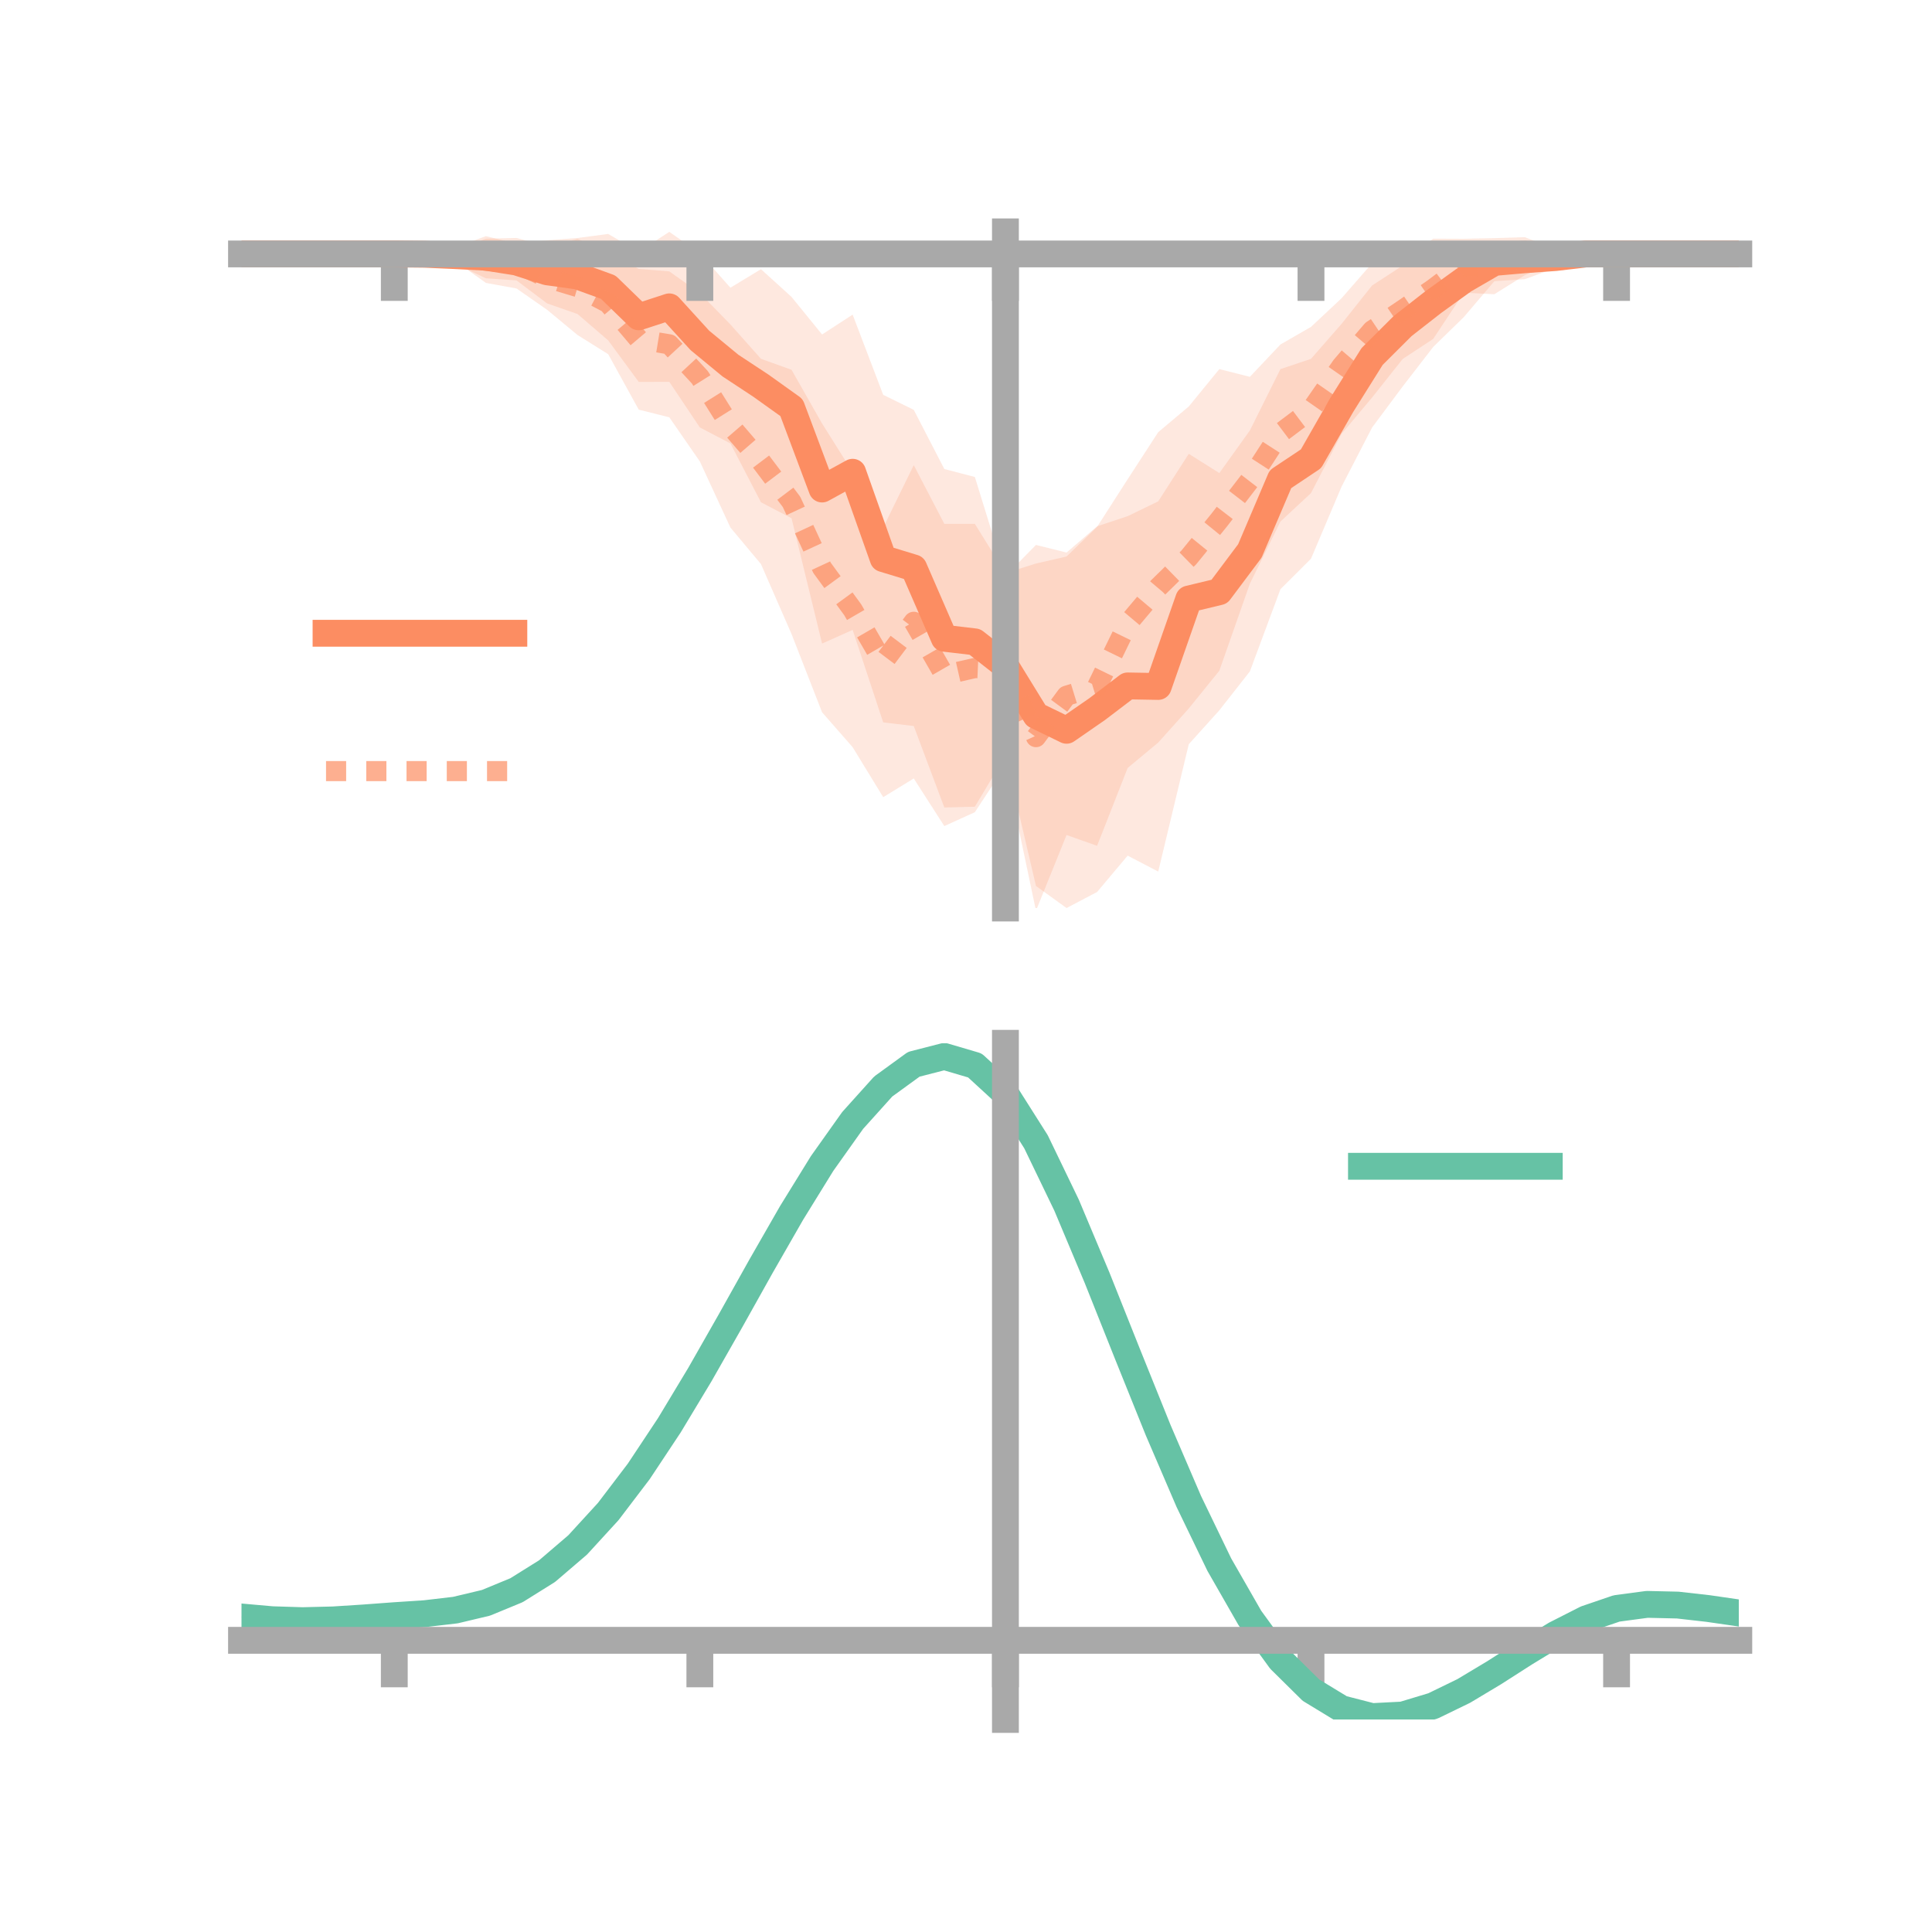 <?xml version="1.0" encoding="utf-8" standalone="no"?>
<!DOCTYPE svg PUBLIC "-//W3C//DTD SVG 1.1//EN"
  "http://www.w3.org/Graphics/SVG/1.1/DTD/svg11.dtd">
<!-- Created with matplotlib (https://matplotlib.org/) -->
<svg height="144pt" version="1.1" viewBox="0 0 144 144" width="144pt" xmlns="http://www.w3.org/2000/svg" xmlns:xlink="http://www.w3.org/1999/xlink">
 <defs>
  <style type="text/css">*{stroke-linecap:butt;stroke-linejoin:round;}</style>
 </defs>
 <g id="figure_1">
  <g id="patch_1">
   <path d="M 0 144 
L 144 144 
L 144 0 
L 0 0 
z
" style="fill:none;"/>
  </g>
  <g id="axes_1">
   <g id="patch_2">
    <path d="M 18 67.68 
L 129.6 67.68 
L 129.6 17.28 
L 18 17.28 
z
" style="fill:none;"/>
   </g>
   <g id="PolyCollection_1">
    <path clip-path="url(#pe18c511aad)" d="M 18 18.927 
L 18 18.927 
L 20.278 18.927 
L 22.555 18.927 
L 24.833 18.927 
L 27.11 18.927 
L 29.388 18.927 
L 31.665 18.777 
L 33.943 18.429 
L 36.22 17.602 
L 38.498 18.165 
L 40.776 17.908 
L 43.053 17.738 
L 45.331 17.437 
L 47.608 18.764 
L 49.886 17.28 
L 52.163 18.881 
L 54.441 21.445 
L 56.718 20.063 
L 58.996 22.13 
L 61.273 24.931 
L 63.551 23.45 
L 65.829 29.429 
L 68.106 30.547 
L 70.384 34.957 
L 72.661 35.553 
L 74.939 42.929 
L 77.216 40.616 
L 79.494 41.184 
L 81.771 39.229 
L 84.049 38.473 
L 86.327 37.368 
L 88.604 33.826 
L 90.882 35.258 
L 93.159 32.084 
L 95.437 27.511 
L 97.714 26.746 
L 99.992 24.141 
L 102.269 21.277 
L 104.547 19.795 
L 106.824 19.185 
L 109.102 18.12 
L 111.38 18.159 
L 113.657 17.912 
L 115.935 18.429 
L 118.212 18.906 
L 120.49 18.927 
L 122.767 18.927 
L 125.045 18.927 
L 127.322 18.927 
L 129.6 18.927 
L 129.6 18.927 
L 129.6 18.927 
L 127.322 18.927 
L 125.045 18.927 
L 122.767 18.927 
L 120.49 18.927 
L 118.212 18.95 
L 115.935 19.966 
L 113.657 20.808 
L 111.38 20.96 
L 109.102 23.637 
L 106.824 25.858 
L 104.547 28.806 
L 102.269 31.863 
L 99.992 36.273 
L 97.714 41.642 
L 95.437 43.916 
L 93.159 50.042 
L 90.882 52.943 
L 88.604 55.47 
L 86.327 64.962 
L 84.049 63.775 
L 81.771 66.484 
L 79.494 67.68 
L 77.216 66.035 
L 74.939 56.317 
L 72.661 60.127 
L 70.384 60.186 
L 68.106 54.113 
L 65.829 53.843 
L 63.551 46.949 
L 61.273 47.967 
L 58.996 38.626 
L 56.718 37.436 
L 54.441 33.05 
L 52.163 31.86 
L 49.886 28.461 
L 47.608 28.467 
L 45.331 25.372 
L 43.053 23.41 
L 40.776 22.613 
L 38.498 20.899 
L 36.22 20.743 
L 33.943 19.678 
L 31.665 19.126 
L 29.388 18.927 
L 27.11 18.927 
L 24.833 18.927 
L 22.555 18.927 
L 20.278 18.927 
L 18 18.927 
z
" style="fill:#fc8d62;fill-opacity:0.2;"/>
   </g>
   <g id="PolyCollection_2">
    <path clip-path="url(#pe18c511aad)" d="M 18 18.927 
L 18 18.927 
L 20.278 18.927 
L 22.555 18.927 
L 24.833 18.927 
L 27.11 18.927 
L 29.388 18.927 
L 31.665 18.358 
L 33.943 18.616 
L 36.22 17.792 
L 38.498 17.736 
L 40.776 18.342 
L 43.053 17.814 
L 45.331 18.795 
L 47.608 20.045 
L 49.886 20.227 
L 52.163 21.846 
L 54.441 24.184 
L 56.718 26.744 
L 58.996 27.562 
L 61.273 31.567 
L 63.551 35.19 
L 65.829 39.324 
L 68.106 34.667 
L 70.384 39.044 
L 72.661 39.046 
L 74.939 42.718 
L 77.216 42.001 
L 79.494 41.479 
L 81.771 39.27 
L 84.049 35.721 
L 86.327 32.211 
L 88.604 30.297 
L 90.882 27.51 
L 93.159 28.087 
L 95.437 25.675 
L 97.714 24.364 
L 99.992 22.23 
L 102.269 19.62 
L 104.547 19.424 
L 106.824 17.789 
L 109.102 17.798 
L 111.38 17.75 
L 113.657 17.678 
L 115.935 18.565 
L 118.212 18.411 
L 120.49 18.927 
L 122.767 18.927 
L 125.045 18.927 
L 127.322 18.927 
L 129.6 18.927 
L 129.6 18.927 
L 129.6 18.927 
L 127.322 18.927 
L 125.045 18.927 
L 122.767 18.927 
L 120.49 18.927 
L 118.212 19.675 
L 115.935 19.524 
L 113.657 20.508 
L 111.38 21.931 
L 109.102 21.814 
L 106.824 25.259 
L 104.547 26.756 
L 102.269 29.626 
L 99.992 32.34 
L 97.714 36.751 
L 95.437 38.872 
L 93.159 43.501 
L 90.882 49.992 
L 88.604 52.806 
L 86.327 55.346 
L 84.049 57.239 
L 81.771 63.043 
L 79.494 62.236 
L 77.216 67.879 
L 74.939 57.067 
L 72.661 60.535 
L 70.384 61.572 
L 68.106 58.022 
L 65.829 59.416 
L 63.551 55.692 
L 61.273 53.09 
L 58.996 47.255 
L 56.718 42.043 
L 54.441 39.321 
L 52.163 34.394 
L 49.886 31.104 
L 47.608 30.533 
L 45.331 26.399 
L 43.053 24.975 
L 40.776 23.088 
L 38.498 21.502 
L 36.22 21.088 
L 33.943 19.466 
L 31.665 19.352 
L 29.388 18.927 
L 27.11 18.927 
L 24.833 18.927 
L 22.555 18.927 
L 20.278 18.927 
L 18 18.927 
z
" style="fill:#fc8d62;fill-opacity:0.2;"/>
   </g>
   <g id="matplotlib.axis_1">
    <g id="xtick_1">
     <g id="line2d_1">
      <defs>
       <path d="M 0 0 
L 0 3.5 
" id="mde7459cc1c" style="stroke:#a9a9a9;stroke-width:2;"/>
      </defs>
      <g>
       <use style="fill:#a9a9a9;stroke:#a9a9a9;stroke-width:2;" x="29.388" xlink:href="#mde7459cc1c" y="18.927"/>
      </g>
     </g>
    </g>
    <g id="xtick_2">
     <g id="line2d_2">
      <g>
       <use style="fill:#a9a9a9;stroke:#a9a9a9;stroke-width:2;" x="52.163" xlink:href="#mde7459cc1c" y="18.927"/>
      </g>
     </g>
    </g>
    <g id="xtick_3">
     <g id="line2d_3">
      <g>
       <use style="fill:#a9a9a9;stroke:#a9a9a9;stroke-width:2;" x="74.939" xlink:href="#mde7459cc1c" y="18.927"/>
      </g>
     </g>
    </g>
    <g id="xtick_4">
     <g id="line2d_4">
      <g>
       <use style="fill:#a9a9a9;stroke:#a9a9a9;stroke-width:2;" x="97.714" xlink:href="#mde7459cc1c" y="18.927"/>
      </g>
     </g>
    </g>
    <g id="xtick_5">
     <g id="line2d_5">
      <g>
       <use style="fill:#a9a9a9;stroke:#a9a9a9;stroke-width:2;" x="120.49" xlink:href="#mde7459cc1c" y="18.927"/>
      </g>
     </g>
    </g>
   </g>
   <g id="matplotlib.axis_2"/>
   <g id="line2d_6">
    <path clip-path="url(#pe18c511aad)" d="M 18 18.927 
L 20.278 18.927 
L 22.555 18.927 
L 24.833 18.927 
L 27.11 18.927 
L 29.388 18.927 
L 31.665 18.952 
L 33.943 19.053 
L 36.22 19.172 
L 38.498 19.532 
L 40.776 20.26 
L 43.053 20.574 
L 45.331 21.404 
L 47.608 23.615 
L 49.886 22.871 
L 52.163 25.37 
L 54.441 27.248 
L 56.718 28.749 
L 58.996 30.378 
L 61.273 36.449 
L 63.551 35.199 
L 65.829 41.636 
L 68.106 42.33 
L 70.384 47.572 
L 72.661 47.84 
L 74.939 49.623 
L 77.216 53.325 
L 79.494 54.432 
L 81.771 52.857 
L 84.049 51.124 
L 86.327 51.165 
L 88.604 44.648 
L 90.882 44.101 
L 93.159 41.063 
L 95.437 35.714 
L 97.714 34.194 
L 99.992 30.207 
L 102.269 26.57 
L 104.547 24.3 
L 106.824 22.521 
L 109.102 20.879 
L 111.38 19.559 
L 113.657 19.36 
L 115.935 19.197 
L 118.212 18.928 
L 120.49 18.927 
L 122.767 18.927 
L 125.045 18.927 
L 127.322 18.927 
L 129.6 18.927 
" style="fill:none;stroke:#fc8d62;stroke-linecap:square;stroke-width:2;"/>
   </g>
   <g id="line2d_7">
    <path clip-path="url(#pe18c511aad)" d="M 18 18.927 
L 20.278 18.927 
L 22.555 18.927 
L 24.833 18.927 
L 27.11 18.927 
L 29.388 18.927 
L 31.665 18.855 
L 33.943 19.041 
L 36.22 19.44 
L 38.498 19.619 
L 40.776 20.715 
L 43.053 21.395 
L 45.331 22.597 
L 47.608 25.289 
L 49.886 25.665 
L 52.163 28.12 
L 54.441 31.752 
L 56.718 34.393 
L 58.996 37.408 
L 61.273 42.328 
L 63.551 45.441 
L 65.829 49.37 
L 68.106 46.345 
L 70.384 50.308 
L 72.661 49.791 
L 74.939 49.893 
L 77.216 54.94 
L 79.494 51.858 
L 81.771 51.157 
L 84.049 46.48 
L 86.327 43.778 
L 88.604 41.551 
L 90.882 38.751 
L 93.159 35.794 
L 95.437 32.273 
L 97.714 30.558 
L 99.992 27.285 
L 102.269 24.623 
L 104.547 23.09 
L 106.824 21.524 
L 109.102 19.806 
L 111.38 19.841 
L 113.657 19.093 
L 115.935 19.044 
L 118.212 19.043 
L 120.49 18.927 
L 122.767 18.927 
L 125.045 18.927 
L 127.322 18.927 
L 129.6 18.927 
" style="fill:none;stroke:#fc8d62;stroke-dasharray:1.5,1.5;stroke-dashoffset:0;stroke-opacity:0.7;stroke-width:1.5;"/>
   </g>
   <g id="patch_3">
    <path d="M 74.939 67.68 
L 74.939 17.28 
" style="fill:none;stroke:#a9a9a9;stroke-linecap:square;stroke-linejoin:miter;stroke-width:2;"/>
   </g>
   <g id="patch_4">
    <path d="M 129.6 67.68 
L 129.6 17.28 
" style="fill:none;"/>
   </g>
   <g id="patch_5">
    <path d="M 18 18.927 
L 129.6 18.927 
" style="fill:none;stroke:#a9a9a9;stroke-linecap:square;stroke-linejoin:miter;stroke-width:2;"/>
   </g>
   <g id="patch_6">
    <path d="M 18 17.28 
L 129.6 17.28 
" style="fill:none;"/>
   </g>
   <g id="legend_1">
    <g id="line2d_8">
     <path d="M 24.3 47.2 
L 38.3 47.2 
" style="fill:none;stroke:#fc8d62;stroke-linecap:square;stroke-width:2;"/>
    </g>
    <g id="line2d_9"/>
    <g id="text_1">
     <!--   -->
     <g transform="translate(43.9 49.65)scale(0.07 -0.07)">
      <defs>
       <path id="DejaVuSans-32"/>
      </defs>
      <use xlink:href="#DejaVuSans-32"/>
     </g>
    </g>
    <g id="line2d_10">
     <path d="M 24.3 57.474 
L 38.3 57.474 
" style="fill:none;stroke:#fc8d62;stroke-dasharray:1.5,1.5;stroke-dashoffset:0;stroke-opacity:0.7;stroke-width:1.5;"/>
    </g>
    <g id="line2d_11"/>
    <g id="text_2">
     <!--   -->
     <g transform="translate(43.9 59.924)scale(0.07 -0.07)">
      <use xlink:href="#DejaVuSans-32"/>
     </g>
    </g>
   </g>
  </g>
  <g id="axes_2">
   <g id="patch_7">
    <path d="M 18 128.16 
L 129.6 128.16 
L 129.6 77.76 
L 18 77.76 
z
" style="fill:none;"/>
   </g>
   <g id="PolyCollection_3">
    <path clip-path="url(#p960a6b0a4c)" d="M 18 120.561 
L 18 120.481 
L 20.278 120.692 
L 22.555 120.764 
L 24.833 120.701 
L 27.11 120.545 
L 29.388 120.369 
L 31.665 120.214 
L 33.943 119.942 
L 36.22 119.394 
L 38.498 118.443 
L 40.776 116.998 
L 43.053 115.008 
L 45.331 112.465 
L 47.608 109.399 
L 49.886 105.879 
L 52.163 102.006 
L 54.441 97.908 
L 56.718 93.739 
L 58.996 89.675 
L 61.273 85.904 
L 63.551 82.626 
L 65.829 80.043 
L 68.106 78.356 
L 70.384 77.76 
L 72.661 78.442 
L 74.939 80.568 
L 77.216 84.218 
L 79.494 89.013 
L 81.771 94.517 
L 84.049 100.32 
L 86.327 106.066 
L 88.604 111.455 
L 90.882 116.253 
L 93.159 120.291 
L 95.437 123.467 
L 97.714 125.742 
L 99.992 127.14 
L 102.269 127.729 
L 104.547 127.62 
L 106.824 126.946 
L 109.102 125.857 
L 111.38 124.516 
L 113.657 123.083 
L 115.935 121.718 
L 118.212 120.575 
L 120.49 119.803 
L 122.767 119.5 
L 125.045 119.559 
L 127.322 119.826 
L 129.6 120.168 
L 129.6 120.274 
L 129.6 120.274 
L 127.322 119.956 
L 125.045 119.707 
L 122.767 119.66 
L 120.49 119.967 
L 118.212 120.751 
L 115.935 121.923 
L 113.657 123.334 
L 111.38 124.819 
L 109.102 126.209 
L 106.824 127.336 
L 104.547 128.035 
L 102.269 128.16 
L 99.992 127.583 
L 97.714 126.21 
L 95.437 123.987 
L 93.159 120.902 
L 90.882 116.993 
L 88.604 112.355 
L 86.327 107.144 
L 84.049 101.584 
L 81.771 95.963 
L 79.494 90.628 
L 77.216 85.977 
L 74.939 82.437 
L 72.661 80.38 
L 70.384 79.723 
L 68.106 80.298 
L 65.829 81.921 
L 63.551 84.402 
L 61.273 87.542 
L 58.996 91.148 
L 56.718 95.029 
L 54.441 99.004 
L 52.163 102.907 
L 49.886 106.594 
L 47.608 109.944 
L 45.331 112.865 
L 43.053 115.295 
L 40.776 117.206 
L 38.498 118.606 
L 36.22 119.535 
L 33.943 120.071 
L 31.665 120.333 
L 29.388 120.477 
L 27.11 120.638 
L 24.833 120.775 
L 22.555 120.824 
L 20.278 120.754 
L 18 120.561 
z
" style="fill:#66c2a5;fill-opacity:0.2;"/>
   </g>
   <g id="matplotlib.axis_3">
    <g id="xtick_6">
     <g id="line2d_12">
      <g>
       <use style="fill:#a9a9a9;stroke:#a9a9a9;stroke-width:2;" x="29.388" xlink:href="#mde7459cc1c" y="122.261"/>
      </g>
     </g>
    </g>
    <g id="xtick_7">
     <g id="line2d_13">
      <g>
       <use style="fill:#a9a9a9;stroke:#a9a9a9;stroke-width:2;" x="52.163" xlink:href="#mde7459cc1c" y="122.261"/>
      </g>
     </g>
    </g>
    <g id="xtick_8">
     <g id="line2d_14">
      <g>
       <use style="fill:#a9a9a9;stroke:#a9a9a9;stroke-width:2;" x="74.939" xlink:href="#mde7459cc1c" y="122.261"/>
      </g>
     </g>
    </g>
    <g id="xtick_9">
     <g id="line2d_15">
      <g>
       <use style="fill:#a9a9a9;stroke:#a9a9a9;stroke-width:2;" x="97.714" xlink:href="#mde7459cc1c" y="122.261"/>
      </g>
     </g>
    </g>
    <g id="xtick_10">
     <g id="line2d_16">
      <g>
       <use style="fill:#a9a9a9;stroke:#a9a9a9;stroke-width:2;" x="120.49" xlink:href="#mde7459cc1c" y="122.261"/>
      </g>
     </g>
    </g>
   </g>
   <g id="matplotlib.axis_4"/>
   <g id="line2d_17">
    <path clip-path="url(#p960a6b0a4c)" d="M 18 120.521 
L 20.278 120.723 
L 22.555 120.794 
L 24.833 120.738 
L 27.11 120.592 
L 29.388 120.423 
L 31.665 120.274 
L 33.943 120.007 
L 36.22 119.465 
L 38.498 118.525 
L 40.776 117.102 
L 43.053 115.152 
L 45.331 112.665 
L 47.608 109.672 
L 49.886 106.237 
L 52.163 102.456 
L 54.441 98.456 
L 56.718 94.384 
L 58.996 90.412 
L 61.273 86.723 
L 63.551 83.514 
L 65.829 80.982 
L 68.106 79.327 
L 70.384 78.741 
L 72.661 79.411 
L 74.939 81.503 
L 77.216 85.098 
L 79.494 89.821 
L 81.771 95.24 
L 84.049 100.952 
L 86.327 106.605 
L 88.604 111.905 
L 90.882 116.623 
L 93.159 120.596 
L 95.437 123.727 
L 97.714 125.976 
L 99.992 127.361 
L 102.269 127.945 
L 104.547 127.828 
L 106.824 127.141 
L 109.102 126.033 
L 111.38 124.667 
L 113.657 123.209 
L 115.935 121.821 
L 118.212 120.663 
L 120.49 119.885 
L 122.767 119.58 
L 125.045 119.633 
L 127.322 119.891 
L 129.6 120.221 
" style="fill:none;stroke:#66c2a5;stroke-linecap:square;stroke-width:2;"/>
   </g>
   <g id="patch_8">
    <path d="M 74.939 128.16 
L 74.939 77.76 
" style="fill:none;stroke:#a9a9a9;stroke-linecap:square;stroke-linejoin:miter;stroke-width:2;"/>
   </g>
   <g id="patch_9">
    <path d="M 129.6 128.16 
L 129.6 77.76 
" style="fill:none;"/>
   </g>
   <g id="patch_10">
    <path d="M 18 122.261 
L 129.6 122.261 
" style="fill:none;stroke:#a9a9a9;stroke-linecap:square;stroke-linejoin:miter;stroke-width:2;"/>
   </g>
   <g id="patch_11">
    <path d="M 18 77.76 
L 129.6 77.76 
" style="fill:none;"/>
   </g>
   <g id="legend_2">
    <g id="line2d_18">
     <path d="M 101.475 86.929 
L 115.475 86.929 
" style="fill:none;stroke:#66c2a5;stroke-linecap:square;stroke-width:2;"/>
    </g>
    <g id="line2d_19"/>
    <g id="text_3">
     <!--   -->
     <g transform="translate(121.075 89.379)scale(0.07 -0.07)">
      <use xlink:href="#DejaVuSans-32"/>
     </g>
    </g>
   </g>
  </g>
 </g>
 <defs>
  <clipPath id="pe18c511aad">
   <rect height="50.4" width="111.6" x="18" y="17.28"/>
  </clipPath>
  <clipPath id="p960a6b0a4c">
   <rect height="50.4" width="111.6" x="18" y="77.76"/>
  </clipPath>
 </defs>
</svg>
